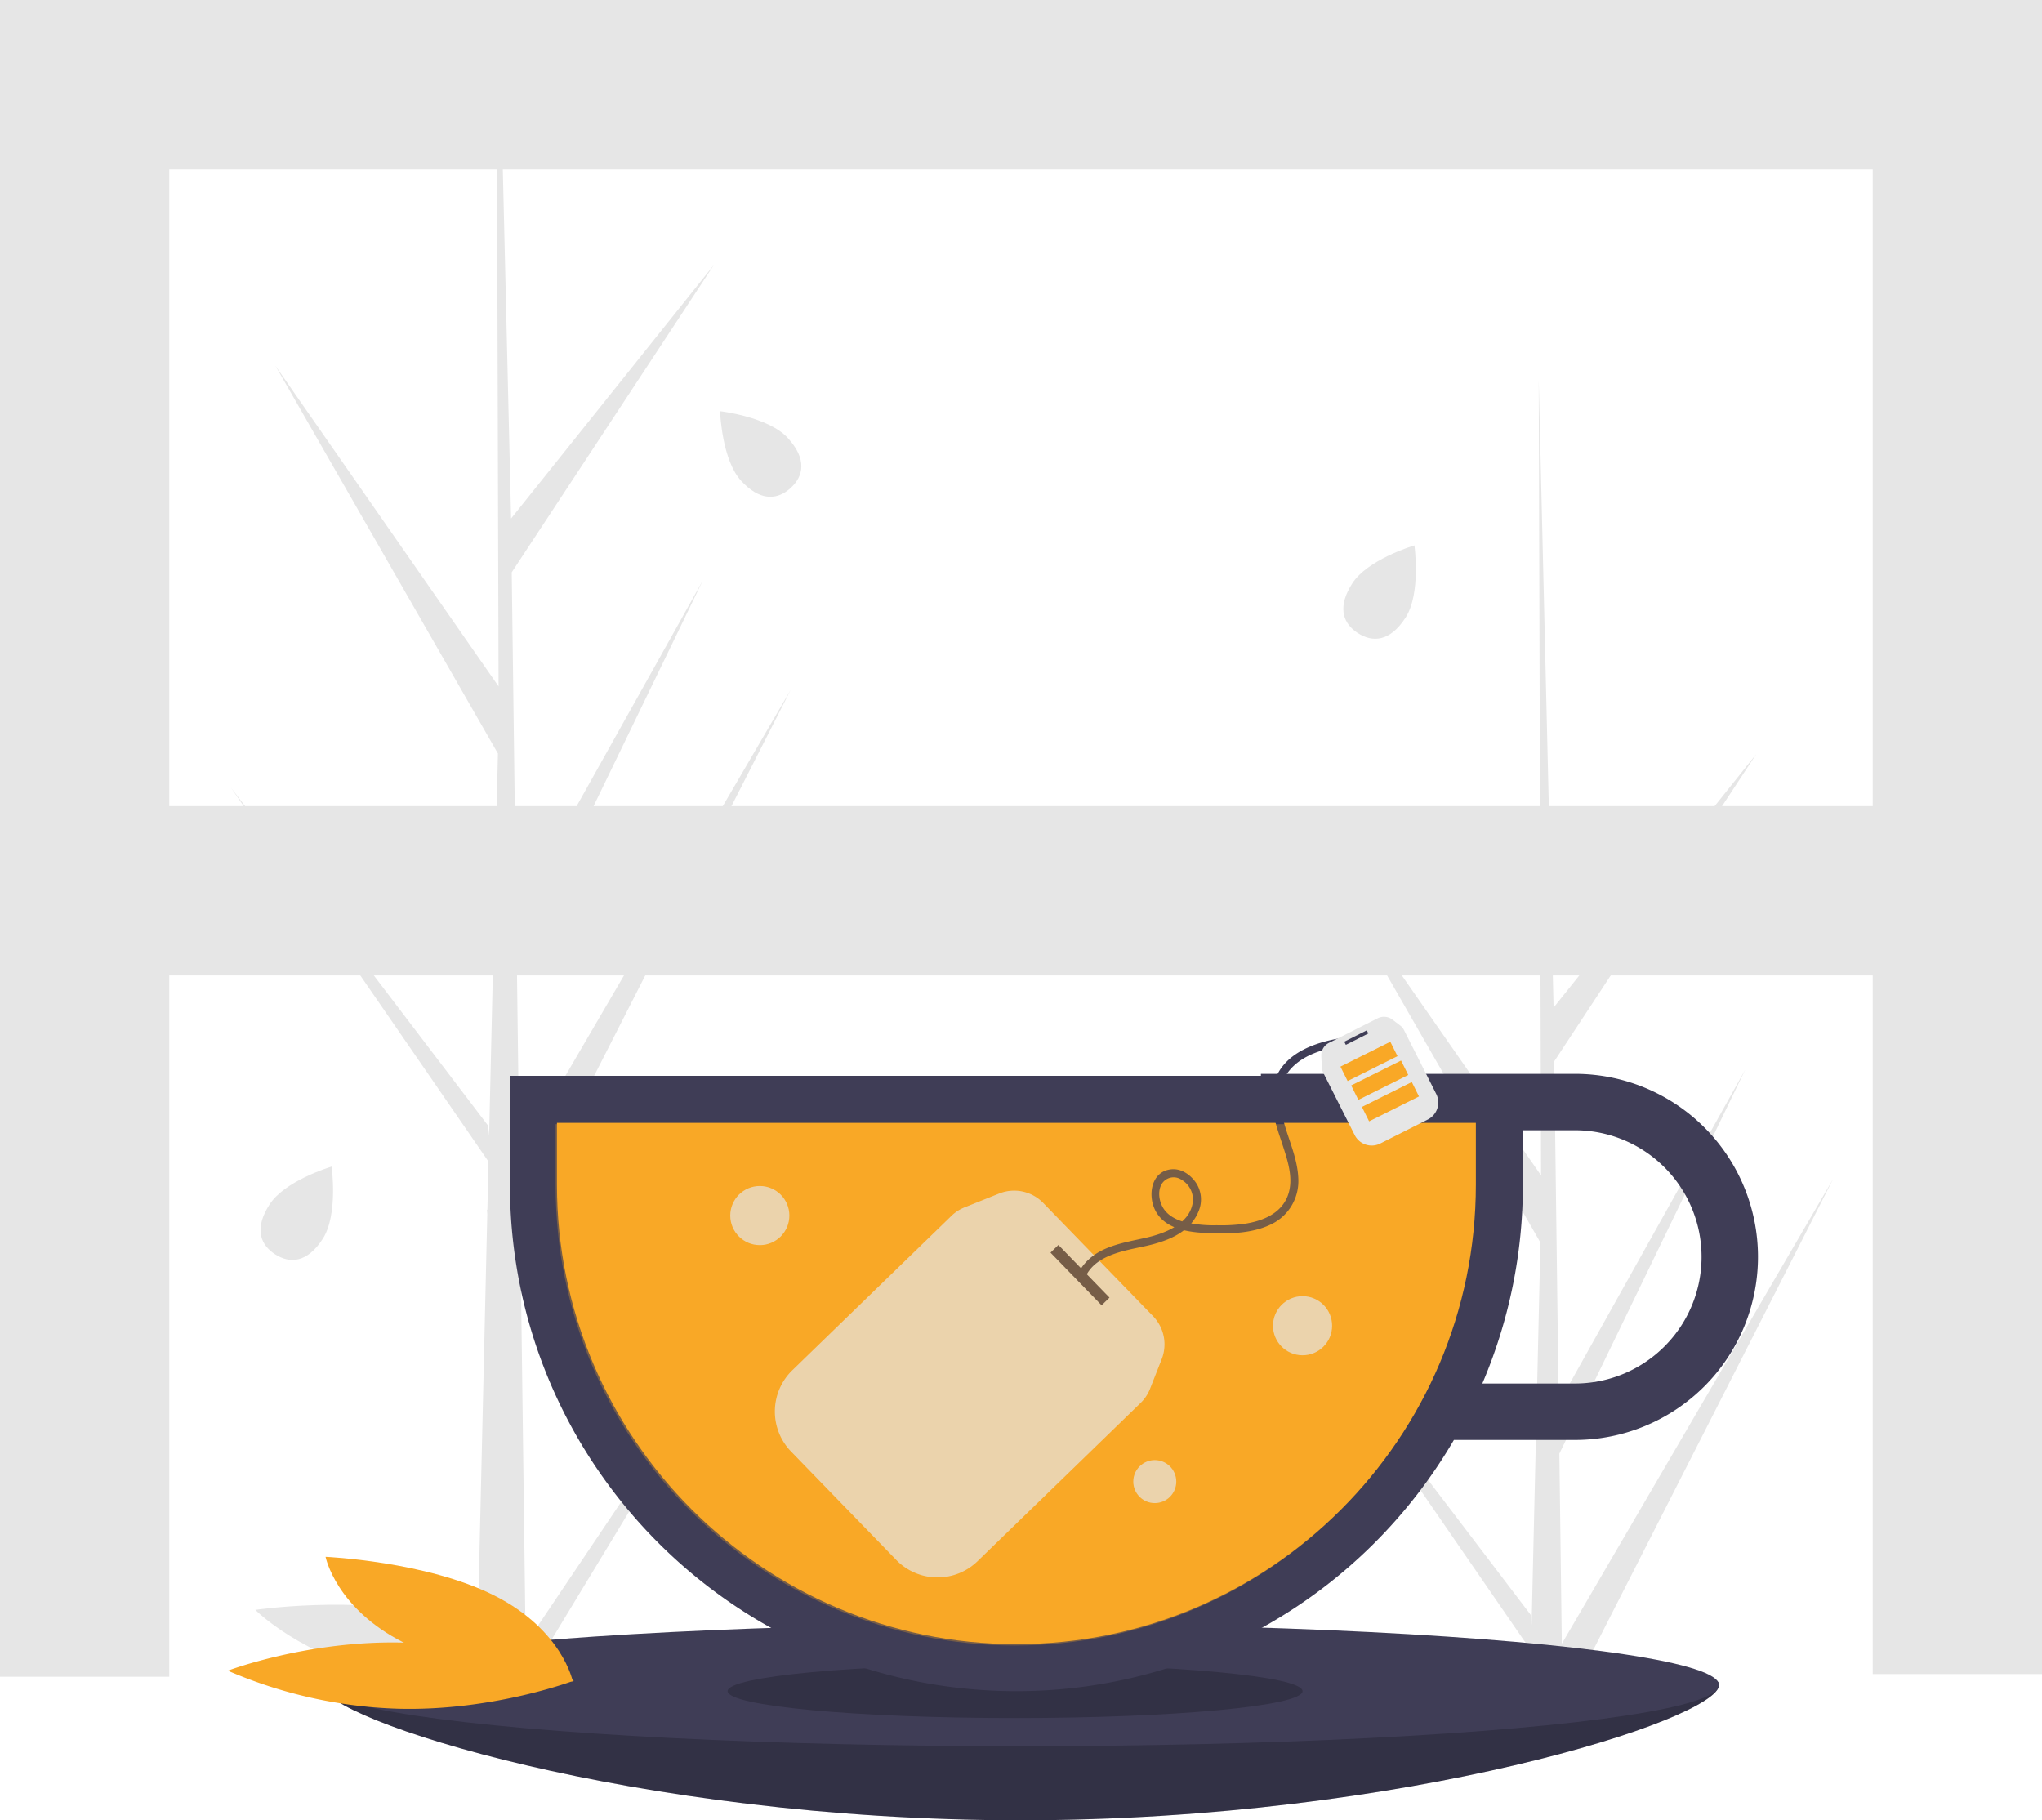 <svg xmlns="http://www.w3.org/2000/svg" id="a525f49c-389c-445f-ad2c-d5c197cff10c" data-name="Layer 1" viewBox="0 0 760 677.414" class="injected-svg ClassicGrid__ImageFile-sc-td9pmq-4 fNAcXv grid_media" xmlns:xlink="http://www.w3.org/1999/xlink"><title>cup_of_tea</title><path d="M503.2,592.893l-87.38,144.21.18,14.65q-9.585.075-18.99-.32l4.35-188.33-.12-1.45.16-.28.41-17.8-95.88-139.21L401.7,530.253l.34,3.76,3.28-142.29-82.82-144.32,83.06,119.33-.57-192.44-.18-63h.84l1.49,63,3.08,129.97,75.47-94.38-75.23,114.39,1.65,127.28,69.46-124.22-69.2,142.93.91,70.77,101.01-173.03L413.59,565.723l2.05,157.37Z" transform="translate(-220 -111.293)" fill="#e6e6e6"></path><polygon points="682.29 438.71 654.64 493 585.37 629 569.47 629 569.81 614.28 486.28 493 473.93 475.07 487.57 493 569.7 600.96 570.04 604.72 572.62 493 573.32 462.43 490.5 318.11 573.56 437.44 572.69 142.65 572.69 141.67 572.72 142.64 578.22 374.97 653.69 280.59 578.46 394.98 579.73 493 580.11 522.26 596.47 493 649.57 398.04 603.59 493 580.37 540.97 581.28 611.74 650.6 493 682.29 438.71" fill="#e6e6e6"></polygon><path d="M859.791,738.385c0,12.573-116.406,50.323-260,50.323s-260-37.75-260-50.323,116.406,4.793,260,4.793S859.791,725.812,859.791,738.385Z" transform="translate(-220 -111.293)" fill="#3f3d56"></path><path d="M859.791,738.385c0,12.573-116.406,50.323-260,50.323s-260-37.75-260-50.323,116.406,4.793,260,4.793S859.791,725.812,859.791,738.385Z" transform="translate(-220 -111.293)" opacity="0.2"></path><ellipse cx="379.791" cy="627.092" rx="260" ry="22.765" fill="#3f3d56"></ellipse><ellipse cx="377.791" cy="629.371" rx="107" ry="10" opacity="0.2"></ellipse><path d="M806.171,510.923H689.291v.74h-279.5v40.5c0,104.106,84.394,188.5,188.5,188.5h0a188.408,188.408,0,0,0,162.832-93.5h45.047a68.12,68.12,0,1,0,0-136.24Zm0,115.24H771.703a187.88,187.88,0,0,0,15.088-74V531.923h19.38a47.12,47.12,0,1,1,0,94.24Z" transform="translate(-220 -111.293)" fill="#3f3d56"></path><path d="M427.291,529.163v23c0,94.29,76.71,171,171,171,94.29,0,171-76.71,171-171v-23Z" transform="translate(-220 -111.293)" fill="#f9a826"></path><path d="M553.579,691.832l-39.148-40.346a21.391,21.391,0,0,1,.456-30.248l59.21-57.451a15.071,15.071,0,0,1,4.903-3.179l12.861-5.139a15.071,15.071,0,0,1,16.409,3.5l40.881,42.133a15.071,15.071,0,0,1,3.209,16.01l-4.326,11.002a15.071,15.071,0,0,1-3.531,5.301l-60.675,58.873A21.391,21.391,0,0,1,553.579,691.832Z" transform="translate(-220 -111.293)" fill="#e6e6e6"></path><rect x="608.313" y="583.784" width="27.31" height="4.097" transform="translate(389.291 -379.793) rotate(45.864)" fill="#3f3d56"></rect><path d="M623.824,586.865c3.462-8.212,13.778-9.982,21.45-11.61,8.156-1.731,17.446-4.742,20.834-13.224a11.24,11.24,0,0,0-1.095-10.726c-1.994-2.86-5.351-5.187-8.98-4.862-7.595.68-8.948,9.651-6.047,15.312,3.917,7.641,13.975,8.307,21.502,8.496,7.272.182,15.075-.097,21.72-3.382a17.838,17.838,0,0,0,10.014-16.838c-.234-7.337-3.471-14.183-5.404-21.155-1.858-6.702-2.442-14.133,2.504-19.706,4.792-5.4,12.346-7.533,19.234-8.623,1.768-.28,3.548-.47,5.333-.614,1.911-.154,1.928-3.155,0-3-12.77,1.027-29.506,5.427-31.34,20.507-.838,6.893,1.766,13.694,3.868,20.129,1.953,5.981,4.238,12.871,1.739,19.041-2.624,6.477-9.416,9.112-15.851,10.1a63.179,63.179,0,0,1-10.472.567A48.155,48.155,0,0,1,660.769,566.066c-3.387-.929-6.653-2.708-8.259-5.958-1.18-2.388-1.557-5.61-.234-8.022a5.19,5.19,0,0,1,7.326-1.83,8.583,8.583,0,0,1,4.364,8.272c-1.097,8.498-10.813,11.911-17.925,13.496-7.834,1.746-16.674,3.026-22.27,9.437a16.803,16.803,0,0,0-2.839,4.607,1.51,1.51,0,0,0,1.048,1.845,1.537,1.537,0,0,0,1.845-1.048Z" transform="translate(-220 -111.293)" fill="#3f3d56"></path><circle cx="282.791" cy="452.371" r="11" fill="#e6e6e6"></circle><circle cx="484.791" cy="493.371" r="11" fill="#e6e6e6"></circle><circle cx="429.791" cy="551.371" r="8" fill="#e6e6e6"></circle><path d="M364.61,734.898c32.668,7.288,68.72,1.903,68.72,1.903s-16.913-17.2-49.581-24.488-68.72-1.903-68.72-1.903S331.942,727.61,364.61,734.898Z" transform="translate(-220 -111.293)" fill="#e6e6e6"></path><path d="M367.832,747.187c35.566,1.026,65.746-10.436,65.746-10.436a173.123,173.123,0,0,0-63.051-14.152c-35.566-1.026-65.746,10.436-65.746,10.436A173.123,173.123,0,0,0,367.832,747.187Z" transform="translate(-220 -111.293)" fill="#f9a826"></path><path d="M370.358,722.641c25.408,12.81,62.827,14.411,62.827,14.411s-3.776-19.167-29.185-31.977-62.827-14.411-62.827-14.411S344.95,709.831,370.358,722.641Z" transform="translate(-220 -111.293)" fill="#f9a826"></path><polygon points="760 63 760 0 63 0 0 0 0 63 0 300 0 363 0 624 63 624 63 363 760 363 760 300 63 300 63 63 760 63" fill="#e6e6e6"></polygon><rect x="697" y="5" width="63" height="618" fill="#e6e6e6"></rect><path d="M426.791,529.663v23c0,94.29,76.71,171,171,171,94.29,0,171-76.71,171-171v-23Z" transform="translate(-220 -111.293)" fill="#f9a826" opacity="0.3"></path><path d="M340.133,572.307c-5.807,9.012-12.27,9.301-17.741,5.776q-.191-.123-.376-.25-.374-.255-.726-.527c-4.665-3.604-6.37-9.384-.969-17.766,5.589-8.674,21.82-13.707,23.03-14.072l.002,0,.069-.021S345.94,563.296,340.133,572.307Z" transform="translate(-220 -111.293)" fill="#e6e6e6"></path><path d="M743.133,341.132c-5.807,9.012-12.27,9.301-17.741,5.776q-.191-.123-.376-.25-.374-.255-.726-.527c-4.665-3.604-6.37-9.384-.969-17.766,5.589-8.674,21.82-13.707,23.03-14.072l.002,0,.069-.021S748.94,332.12,743.133,341.132Z" transform="translate(-220 -111.293)" fill="#e6e6e6"></path><path d="M513.168,274.246c7.263,7.887,5.917,14.215,1.129,18.623q-.167.154-.336.301-.341.298-.692.57c-4.661,3.609-10.684,3.806-17.439-3.529-6.99-7.591-7.78-24.565-7.83-25.828l0-.002-.003-.072S505.906,266.36,513.168,274.246Z" transform="translate(-220 -111.293)" fill="#e6e6e6"></path><path d="M751.176,528.04l-17.229,8.691a7.098,7.098,0,0,1-9.63-2.787l-11.856-23.504a4.516,4.516,0,0,1-.477-1.808l-.226-4.463a5.19,5.19,0,0,1,2.93-4.815l17.992-9.076a5.208,5.208,0,0,1,5.478.398l3.044,2.312a4.525,4.525,0,0,1,1.307,1.566l12.15,24.086A7.098,7.098,0,0,1,751.176,528.04Z" transform="translate(-220 -111.293)" fill="#e6e6e6"></path><rect x="720.108" y="496.773" width="9.375" height="1.307" transform="translate(-366.359 268.444) rotate(-26.768)" fill="#3f3d56"></rect><rect x="719.133" y="503.293" width="20.748" height="6" transform="translate(-369.276 267.508) rotate(-26.507)" fill="#f9a826"></rect><rect x="723.133" y="510.293" width="20.748" height="6" transform="translate(-371.979 270.029) rotate(-26.507)" fill="#f9a826"></rect><rect x="727.133" y="518.293" width="20.748" height="6" transform="translate(-375.129 272.655) rotate(-26.507)" fill="#f9a826"></rect></svg>